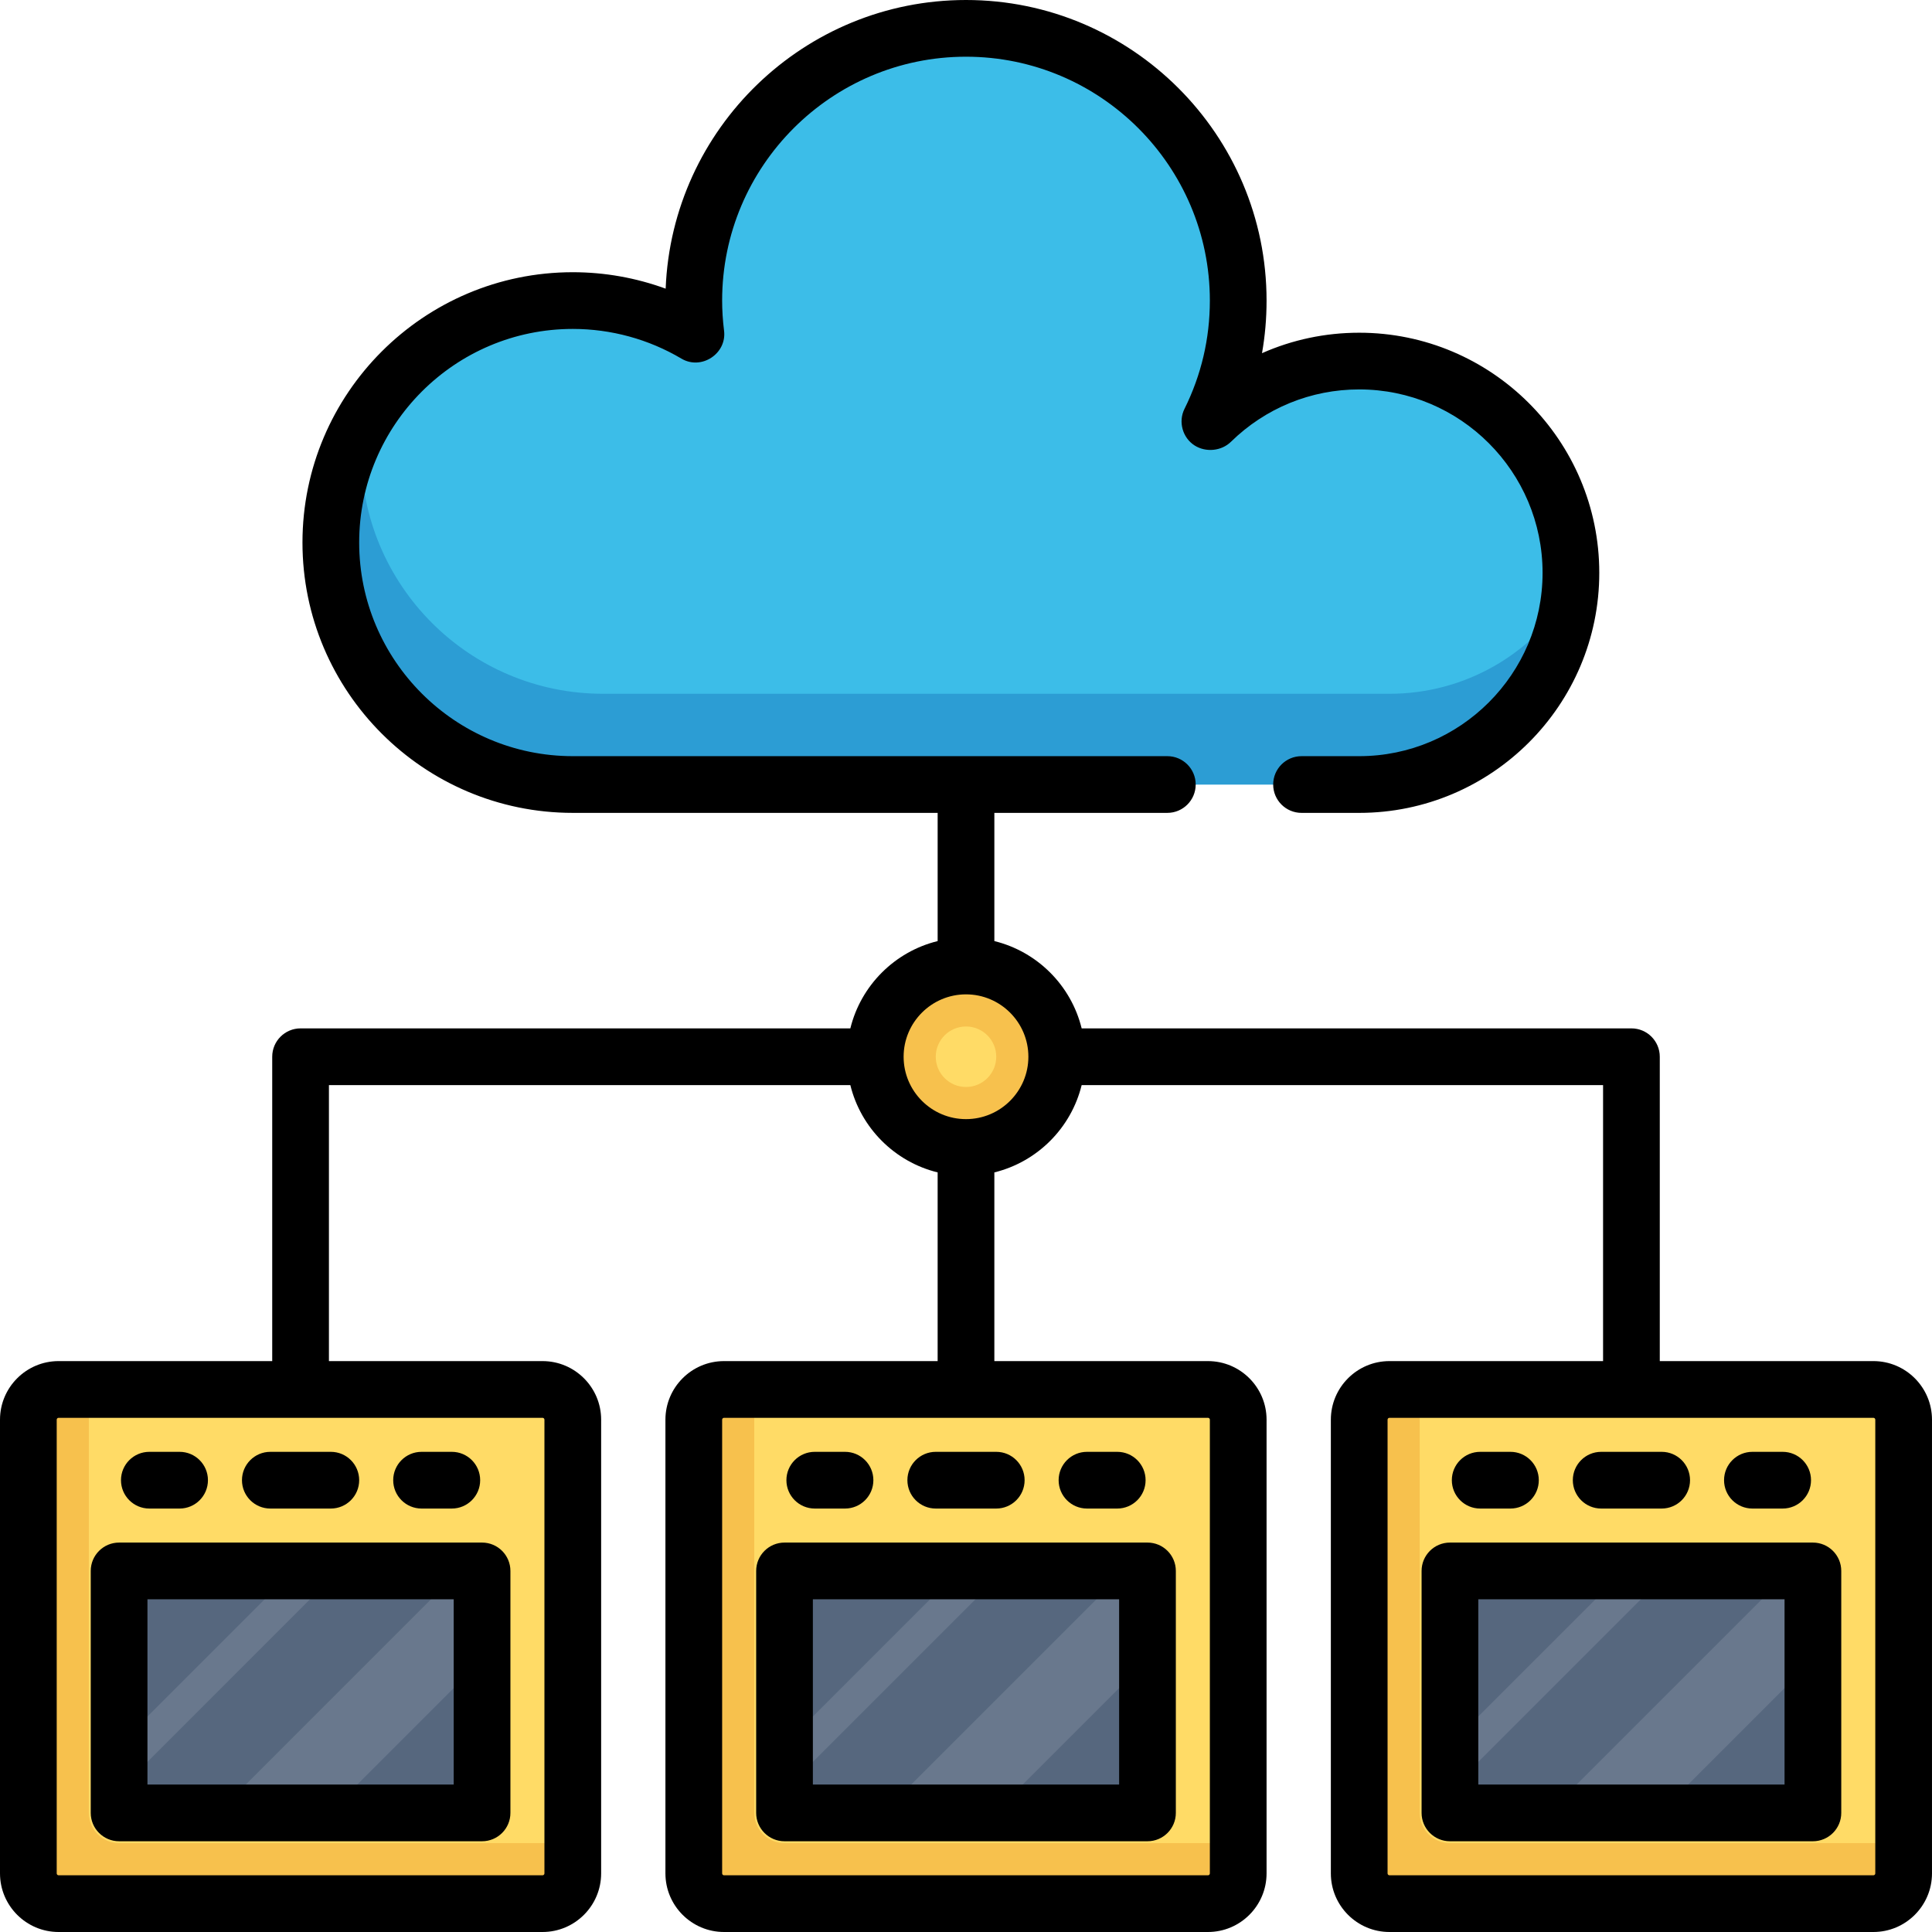 <?xml version="1.0" encoding="iso-8859-1"?>
<!-- Generator: Adobe Illustrator 19.0.0, SVG Export Plug-In . SVG Version: 6.00 Build 0)  -->
<svg xmlns="http://www.w3.org/2000/svg" xmlns:xlink="http://www.w3.org/1999/xlink" version="1.1" id="Capa_1" x="0px" y="0px" viewBox="0 0 512 512" style="enable-background:new 0 0 512 512;" xml:space="preserve">
<path style="fill:#3CBDE8;" d="M360.204,95.687c-15.284,0-29.134,6.119-39.253,16.031h-0.327c4.802-9.661,7.517-20.542,7.517-32.063  c0-39.843-32.298-72.141-72.141-72.141s-72.141,32.298-72.141,72.141c0,3.025,0.208,6.001,0.569,8.927  c-9.561-5.665-20.713-8.927-32.632-8.927c-35.415,0-64.125,28.71-64.125,64.125s28.71,64.125,64.125,64.125h208.407  c30.989,0,56.11-25.121,56.11-56.11S391.192,95.687,360.204,95.687z"/>
<path style="fill:#2C9DD4;" d="M368.219,183.859H159.812c-35.415,0-64.125-28.71-64.125-64.125c0-2.664,0.181-5.284,0.497-7.863  c-5.406,9.4-8.513,20.29-8.513,31.91c0,35.415,28.71,64.125,64.125,64.125h208.407c29.208,0,53.194-22.32,55.855-50.832  C406.188,173.14,388.458,183.859,368.219,183.859z"/>
<circle style="fill:#F7C14D;" cx="256" cy="280.047" r="24.047"/>
<g>
	<circle style="fill:#FFDB66;" cx="256" cy="280.047" r="8.016"/>
	<path style="fill:#FFDB66;" d="M143.781,504.485H15.53c-4.427,0-8.016-3.589-8.016-8.016V376.235c0-4.427,3.589-8.016,8.016-8.016   h128.25c4.427,0,8.016,3.589,8.016,8.016V496.47C151.796,500.896,148.207,504.485,143.781,504.485z"/>
</g>
<path style="fill:#F7C14D;" d="M31.562,488.454c-4.427,0-8.016-3.589-8.016-8.016V368.219H15.53c-4.427,0-8.016,3.589-8.016,8.016  V496.47c0,4.427,3.589,8.016,8.016,8.016h128.25c4.427,0,8.016-3.589,8.016-8.016v-8.016H31.562z"/>
<rect x="31.562" y="416.313" style="fill:#69788D;" width="96.188" height="64.125"/>
<g>
	<polygon style="fill:#56677E;" points="87.17,480.438 127.75,480.438 127.75,439.859  "/>
	<polygon style="fill:#56677E;" points="31.562,416.313 31.562,462.403 77.652,416.313  "/>
	<polygon style="fill:#56677E;" points="89.675,416.313 31.562,474.427 31.562,480.438 57.613,480.438 121.738,416.313  "/>
</g>
<path style="fill:#FFDB66;" d="M320.125,504.485h-128.25c-4.427,0-8.016-3.589-8.016-8.016V376.235c0-4.427,3.589-8.016,8.016-8.016  h128.25c4.427,0,8.016,3.589,8.016,8.016V496.47C328.141,500.896,324.552,504.485,320.125,504.485z"/>
<path style="fill:#F7C14D;" d="M207.906,488.454c-4.427,0-8.016-3.589-8.016-8.016V368.219h-8.016c-4.427,0-8.016,3.589-8.016,8.016  V496.47c0,4.427,3.589,8.016,8.016,8.016h128.25c4.427,0,8.016-3.589,8.016-8.016v-8.016H207.906z"/>
<rect x="207.906" y="416.313" style="fill:#69788D;" width="96.188" height="64.125"/>
<g>
	<polygon style="fill:#56677E;" points="263.515,480.438 304.094,480.438 304.094,439.859  "/>
	<polygon style="fill:#56677E;" points="207.906,416.313 207.906,462.403 253.996,416.313  "/>
	<polygon style="fill:#56677E;" points="266.02,416.313 207.906,474.427 207.906,480.438 233.957,480.438 298.082,416.313  "/>
</g>
<path style="fill:#FFDB66;" d="M496.47,504.485h-128.25c-4.427,0-8.016-3.589-8.016-8.016V376.235c0-4.427,3.589-8.016,8.016-8.016  h128.25c4.427,0,8.016,3.589,8.016,8.016V496.47C504.485,500.896,500.896,504.485,496.47,504.485z"/>
<path style="fill:#F7C14D;" d="M384.25,488.454c-4.427,0-8.016-3.589-8.016-8.016V368.219h-8.016c-4.427,0-8.016,3.589-8.016,8.016  V496.47c0,4.427,3.589,8.016,8.016,8.016h128.25c4.427,0,8.016-3.589,8.016-8.016v-8.016H384.25z"/>
<rect x="384.25" y="416.313" style="fill:#69788D;" width="96.188" height="64.125"/>
<g>
	<polygon style="fill:#56677E;" points="439.859,480.438 480.438,480.438 480.438,439.859  "/>
	<polygon style="fill:#56677E;" points="384.25,416.313 384.25,462.403 430.341,416.313  "/>
	<polygon style="fill:#56677E;" points="442.364,416.313 384.25,474.427 384.25,480.438 410.301,480.438 474.427,416.313  "/>
</g>
<path d="M24.047,416.313v64.125c0,4.15,3.365,7.515,7.515,7.515h96.188c4.15,0,7.515-3.365,7.515-7.515v-64.125  c0-4.15-3.365-7.515-7.515-7.515H31.562C27.412,408.798,24.047,412.163,24.047,416.313z M39.076,423.828h81.159v49.096H39.076  V423.828z"/>
<path d="M64.125,392.266c0,4.15,3.365,7.515,7.515,7.515h16.031c4.15,0,7.515-3.365,7.515-7.515s-3.365-7.515-7.515-7.515H71.64  C67.49,384.751,64.125,388.116,64.125,392.266z"/>
<path d="M111.718,399.781h8.016c4.15,0,7.515-3.365,7.515-7.515s-3.365-7.515-7.515-7.515h-8.016c-4.15,0-7.515,3.365-7.515,7.515  S107.568,399.781,111.718,399.781z"/>
<path d="M39.577,399.781h8.016c4.15,0,7.515-3.365,7.515-7.515s-3.365-7.515-7.515-7.515h-8.016c-4.15,0-7.515,3.365-7.515,7.515  S35.427,399.781,39.577,399.781z"/>
<path d="M496.47,360.704h-56.611v-80.658c0-4.15-3.365-7.515-7.515-7.515H286.651c-2.789-11.376-11.76-20.346-23.136-23.136v-33.975  h45.84c4.15,0,7.515-3.365,7.515-7.515s-3.365-7.515-7.515-7.515H151.796c-31.215,0-56.611-25.396-56.611-56.611  s25.396-56.611,56.611-56.611c10.143,0,20.102,2.724,28.802,7.878c5.27,3.122,12.038-1.32,11.288-7.386  c-0.346-2.793-0.513-5.413-0.513-8.007c0-35.635,28.992-64.626,64.626-64.626s64.626,28.992,64.626,64.626  c0,10.071-2.264,19.733-6.731,28.718c-1.69,3.4-0.503,7.652,2.699,9.686c2.962,1.882,7.101,1.489,9.614-0.973  c9.142-8.954,21.215-13.885,33.995-13.885c26.795,0,48.595,21.8,48.595,48.595s-21.8,48.595-48.595,48.595h-15.28  c-4.15,0-7.515,3.365-7.515,7.515s3.365,7.515,7.515,7.515h15.28c35.083,0,63.624-28.542,63.624-63.624  s-28.542-63.624-63.624-63.624c-9.007,0-17.743,1.869-25.758,5.423c0.806-4.562,1.21-9.214,1.21-13.939  C335.656,35.734,299.922,0,256,0c-42.866,0-77.932,34.033-79.593,76.499c-7.848-2.871-16.18-4.359-24.61-4.359  c-39.502,0-71.64,32.138-71.64,71.64s32.138,71.64,71.64,71.64h96.689v33.975c-11.376,2.789-20.346,11.76-23.136,23.136H79.656  c-4.15,0-7.515,3.365-7.515,7.515v80.658H15.53c-8.564,0-15.53,6.967-15.53,15.53V496.47C0,505.033,6.967,512,15.53,512h128.25  c8.564,0,15.53-6.967,15.53-15.53V376.235c0-8.564-6.967-15.53-15.53-15.53H87.17v-73.143h138.179  c2.789,11.376,11.76,20.346,23.136,23.136v50.007h-56.611c-8.564,0-15.53,6.967-15.53,15.53V496.47c0,8.564,6.967,15.53,15.53,15.53  h128.25c8.564,0,15.53-6.967,15.53-15.53V376.235c0-8.564-6.967-15.53-15.53-15.53h-56.611v-50.007  c11.376-2.789,20.346-11.76,23.136-23.136H424.83v73.143h-56.611c-8.564,0-15.53,6.967-15.53,15.53V496.47  c0,8.564,6.967,15.53,15.53,15.53h128.25c8.564,0,15.53-6.967,15.53-15.53V376.235C512,367.671,505.033,360.704,496.47,360.704z   M144.282,376.235V496.47c0,0.277-0.224,0.501-0.501,0.501H15.53c-0.277,0-0.501-0.224-0.501-0.501V376.235  c0-0.277,0.224-0.501,0.501-0.501h128.25C144.057,375.734,144.282,375.958,144.282,376.235z M320.626,376.235V496.47  c0,0.277-0.224,0.501-0.501,0.501h-128.25c-0.277,0-0.501-0.224-0.501-0.501V376.235c0-0.277,0.224-0.501,0.501-0.501h128.25  C320.402,375.734,320.626,375.958,320.626,376.235z M256,296.579c-9.116,0-16.532-7.417-16.532-16.532s7.416-16.532,16.532-16.532  s16.532,7.417,16.532,16.532S265.116,296.579,256,296.579z M496.971,496.47c0,0.277-0.224,0.501-0.501,0.501h-128.25  c-0.277,0-0.501-0.224-0.501-0.501V376.235c0-0.277,0.224-0.501,0.501-0.501h128.25c0.277,0,0.501,0.224,0.501,0.501V496.47z"/>
<path d="M480.438,408.798H384.25c-4.15,0-7.515,3.365-7.515,7.515v64.125c0,4.15,3.365,7.515,7.515,7.515h96.188  c4.15,0,7.515-3.365,7.515-7.515v-64.125C487.953,412.163,484.588,408.798,480.438,408.798z M472.924,472.924h-81.159v-49.096  h81.159V472.924z"/>
<path d="M424.329,399.781h16.031c4.15,0,7.515-3.365,7.515-7.515s-3.365-7.515-7.515-7.515h-16.031c-4.15,0-7.515,3.365-7.515,7.515  S420.179,399.781,424.329,399.781z"/>
<path d="M464.407,399.781h8.016c4.15,0,7.515-3.365,7.515-7.515s-3.365-7.515-7.515-7.515h-8.016c-4.15,0-7.515,3.365-7.515,7.515  S460.257,399.781,464.407,399.781z"/>
<path d="M392.266,399.781h8.016c4.15,0,7.515-3.365,7.515-7.515s-3.365-7.515-7.515-7.515h-8.016c-4.15,0-7.515,3.365-7.515,7.515  S388.116,399.781,392.266,399.781z"/>
<path d="M200.391,416.313v64.125c0,4.15,3.365,7.515,7.515,7.515h96.188c4.15,0,7.515-3.365,7.515-7.515v-64.125  c0-4.15-3.365-7.515-7.515-7.515h-96.188C203.756,408.798,200.391,412.163,200.391,416.313z M215.421,423.828h81.159v49.096h-81.159  V423.828z"/>
<path d="M240.47,392.266c0,4.15,3.365,7.515,7.515,7.515h16.031c4.15,0,7.515-3.365,7.515-7.515s-3.365-7.515-7.515-7.515h-16.031  C243.834,384.751,240.47,388.116,240.47,392.266z"/>
<path d="M288.063,399.781h8.016c4.15,0,7.515-3.365,7.515-7.515s-3.365-7.515-7.515-7.515h-8.016c-4.15,0-7.515,3.365-7.515,7.515  S283.913,399.781,288.063,399.781z"/>
<path d="M215.922,399.781h8.016c4.15,0,7.515-3.365,7.515-7.515s-3.365-7.515-7.515-7.515h-8.016c-4.15,0-7.515,3.365-7.515,7.515  S211.772,399.781,215.922,399.781z"/>
<g>
</g>
<g>
</g>
<g>
</g>
<g>
</g>
<g>
</g>
<g>
</g>
<g>
</g>
<g>
</g>
<g>
</g>
<g>
</g>
<g>
</g>
<g>
</g>
<g>
</g>
<g>
</g>
<g>
</g>
</svg>
